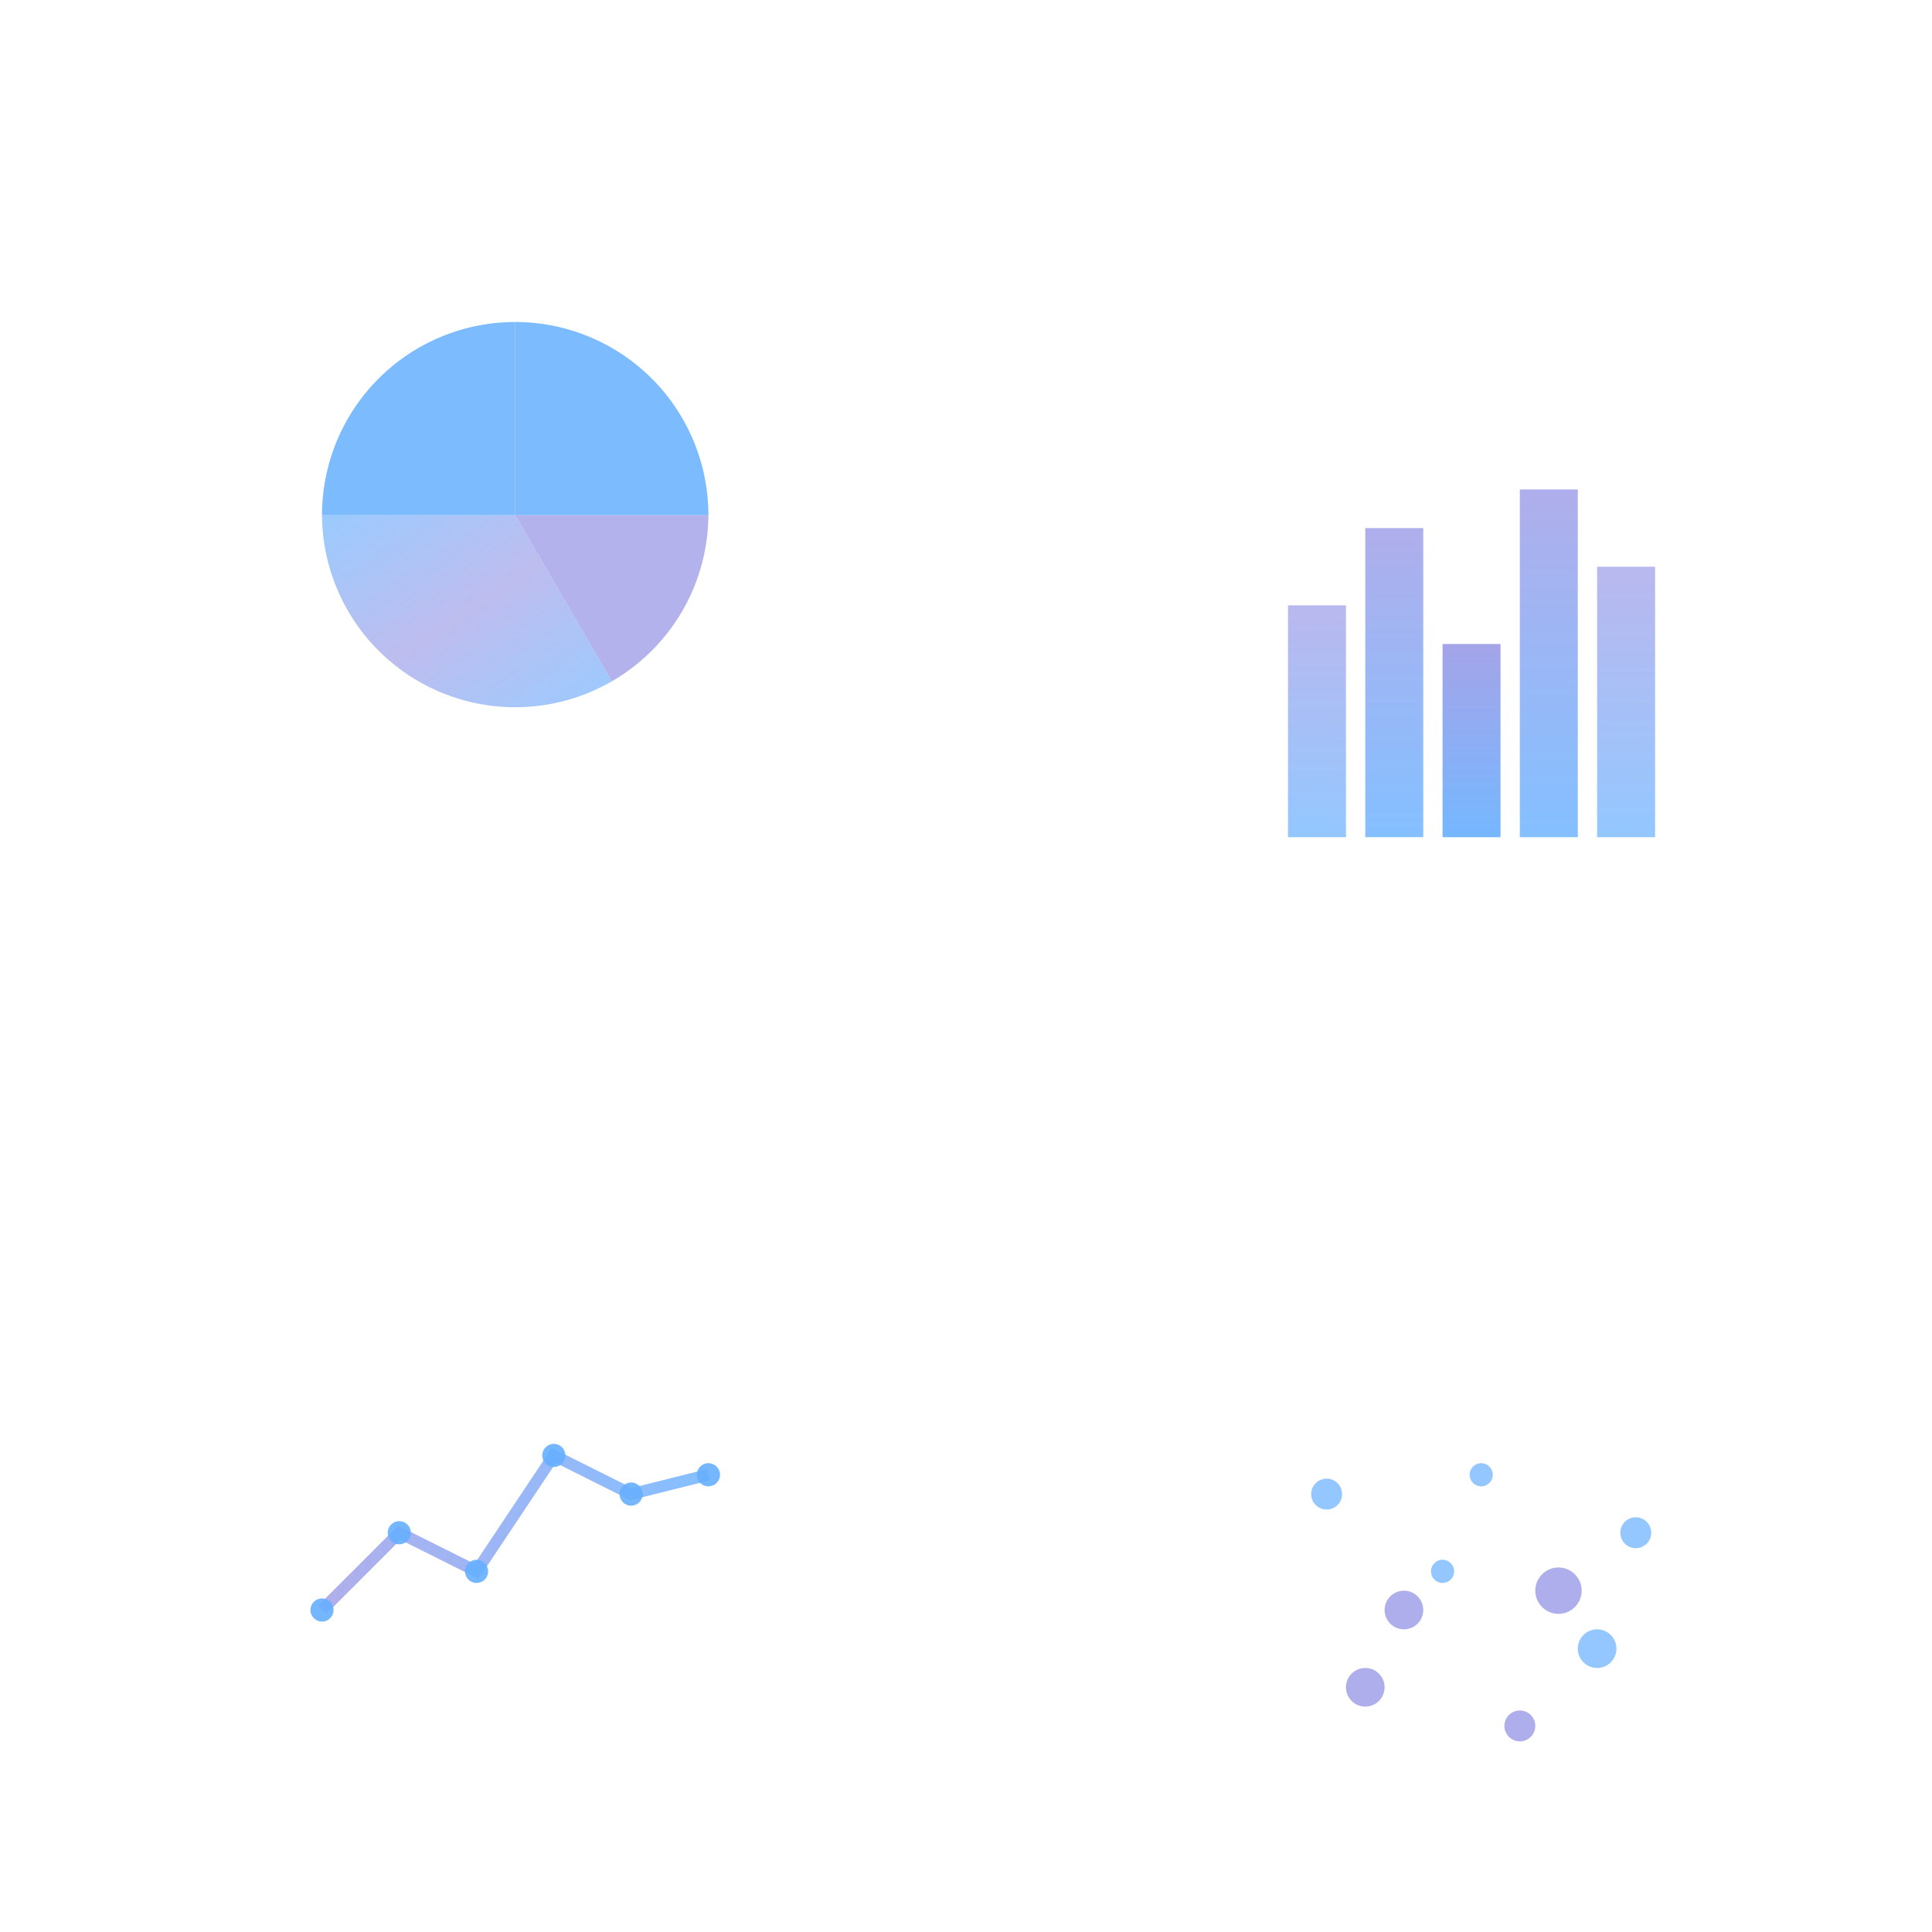<?xml version="1.0" encoding="UTF-8"?>
<svg width="300" height="300" viewBox="0 0 300 300" xmlns="http://www.w3.org/2000/svg">
  <defs>
    <linearGradient id="pieGradient" x1="0%" y1="0%" x2="100%" y2="100%">
      <stop offset="0%" stop-color="#007aff" stop-opacity="1"/>
      <stop offset="50%" stop-color="#5856d6" stop-opacity="1"/>
      <stop offset="100%" stop-color="#007aff" stop-opacity="1"/>
    </linearGradient>
    <linearGradient id="barGradient" x1="0%" y1="100%" x2="0%" y2="0%">
      <stop offset="0%" stop-color="#007aff" stop-opacity="1"/>
      <stop offset="100%" stop-color="#5856d6" stop-opacity="1"/>
    </linearGradient>
    <linearGradient id="lineGradient" x1="0%" y1="0%" x2="100%" y2="0%">
      <stop offset="0%" stop-color="#5856d6" stop-opacity="1"/>
      <stop offset="100%" stop-color="#007aff" stop-opacity="1"/>
    </linearGradient>
  </defs>
  <g opacity="0.6">
    <!-- Pie Chart -->
    <g transform="translate(50, 50) scale(0.6)">
      <path d="M50,0 A50,50 0 0,1 100,50 L50,50 Z" fill="#007aff" opacity="0.85"/>
      <path d="M50,50 L100,50 A50,50 0 0,1 75,93 L50,50 Z" fill="#5856d6" opacity="0.75"/>
      <path d="M50,50 L75,93 A50,50 0 0,1 0,50 L50,50 Z" fill="url(#pieGradient)" opacity="0.65"/>
      <path d="M50,50 L0,50 A50,50 0 0,1 50,0 L50,50 Z" fill="#007aff" opacity="0.85"/>
    </g>
    
    <!-- Bar Chart -->
    <g transform="translate(200, 70) scale(0.6)">
      <rect x="0" y="40" width="15" height="60" fill="url(#barGradient)" opacity="0.7"/>
      <rect x="20" y="20" width="15" height="80" fill="url(#barGradient)" opacity="0.8"/>
      <rect x="40" y="50" width="15" height="50" fill="url(#barGradient)" opacity="0.9"/>
      <rect x="60" y="10" width="15" height="90" fill="url(#barGradient)" opacity="0.8"/>
      <rect x="80" y="30" width="15" height="70" fill="url(#barGradient)" opacity="0.7"/>
    </g>
    
    <!-- Line Graph -->
    <g transform="translate(50, 220) scale(0.6)">
      <polyline 
        points="0,50 20,30 40,40 60,10 80,20 100,15" 
        fill="none" 
        stroke="url(#lineGradient)" 
        stroke-width="3"
        opacity="0.8"/>
      <circle cx="0" cy="50" r="3" fill="#007aff" opacity="0.9"/>
      <circle cx="20" cy="30" r="3" fill="#007aff" opacity="0.9"/>
      <circle cx="40" cy="40" r="3" fill="#007aff" opacity="0.9"/>
      <circle cx="60" cy="10" r="3" fill="#007aff" opacity="0.9"/>
      <circle cx="80" cy="20" r="3" fill="#007aff" opacity="0.9"/>
      <circle cx="100" cy="15" r="3" fill="#007aff" opacity="0.9"/>
    </g>
    
    <!-- Scatter Plot -->
    <g transform="translate(200, 220) scale(0.6)">
      <circle cx="10" cy="20" r="4" fill="#007aff" opacity="0.7"/>
      <circle cx="30" cy="50" r="5" fill="#5856d6" opacity="0.8"/>
      <circle cx="50" cy="15" r="3" fill="#007aff" opacity="0.7"/>
      <circle cx="70" cy="45" r="6" fill="#5856d6" opacity="0.8"/>
      <circle cx="90" cy="30" r="4" fill="#007aff" opacity="0.7"/>
      <circle cx="20" cy="70" r="5" fill="#5856d6" opacity="0.8"/>
      <circle cx="40" cy="40" r="3" fill="#007aff" opacity="0.7"/>
      <circle cx="60" cy="80" r="4" fill="#5856d6" opacity="0.8"/>
      <circle cx="80" cy="60" r="5" fill="#007aff" opacity="0.7"/>
    </g>
  </g>
</svg> 